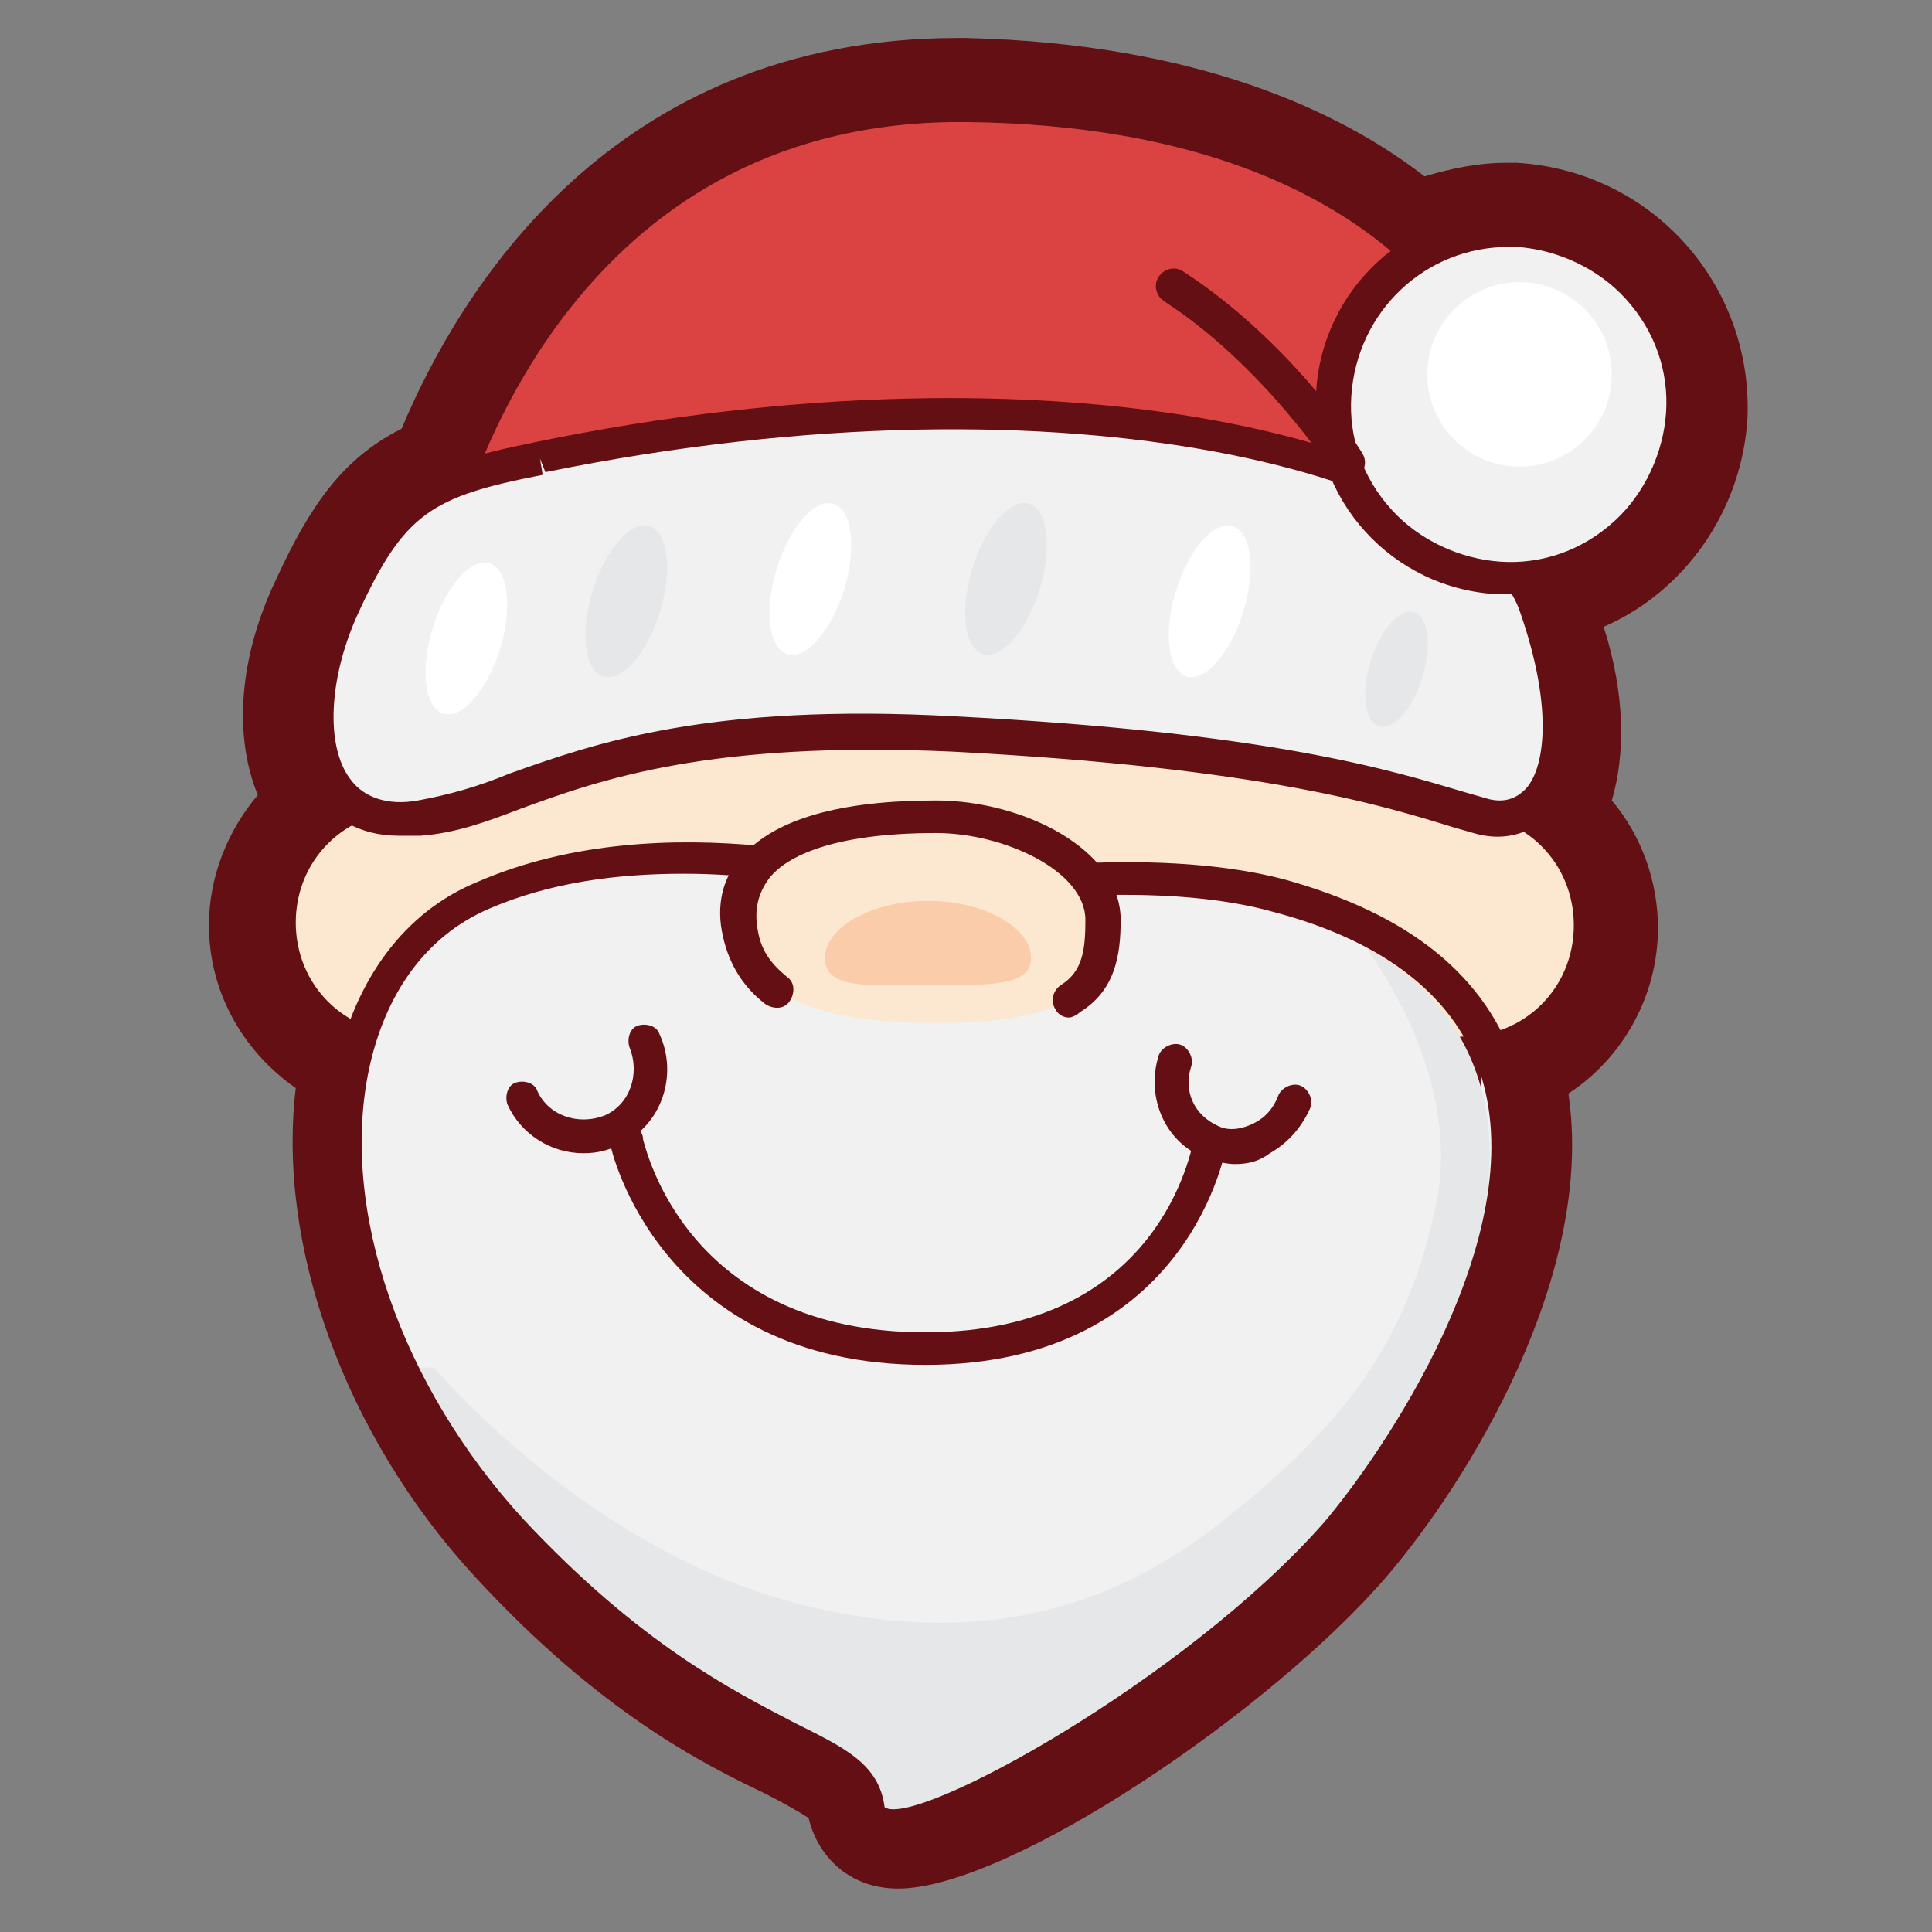 <?xml version="1.0" encoding="utf-8"?>
<!-- Generator: Adobe Illustrator 25.0.0, SVG Export Plug-In . SVG Version: 6.00 Build 0)  -->
<svg version="1.1" id="Layer_1" xmlns="http://www.w3.org/2000/svg" xmlns:xlink="http://www.w3.org/1999/xlink" x="0px" y="0px"
	 viewBox="0 0 71.2 71.2" style="enable-background:new 0 0 71.2 71.2;" xml:space="preserve">
<rect x="0" y="0" width="71.2" height="71.2" fill="#808080" stroke="none"/>
<style type="text/css">
	.st0{fill:#F1F1F2;}
	.st1{fill:#640F13;}
	.st2{fill:#FCE8D0;}
	.st3{fill:#E6E7E8;}
	.st4{fill:#DB4342;}
	.st5{fill:#FACCAA;}
	.st6{fill:#FFFFFF;}
</style>
<g>
	<g>
		<path class="st0" d="M62,15.2c0.2-3.5-2.5-6.5-6.1-6.7c-1.4-0.1-2.6,0.3-3.7,1C49.5,6.9,44.5,4.1,35.7,4
			c-12.1-0.3-17.1,8.8-18.9,13.7c-2,0.7-2.9,1.9-4.2,4.7c-1.4,3-1.4,6.3,0.5,7.4c-1.6,0.7-2.8,2.4-2.8,4.3c0,2.2,1.5,4,3.5,4.5
			c-1.4,5.1,0.5,12.2,5.6,17.7c7.6,8.2,12.5,7.4,12.9,10.1c0.4,2.7,12.2-4.5,17-10.1c2.5-2.9,8.1-11.4,5.6-17.6
			c2.2-0.4,3.8-2.3,3.8-4.6c0-1.8-1-3.4-2.5-4.2c1.3-0.9,1.6-3.6,0.2-7.5c-0.1-0.4-0.4-0.8-0.7-1.2C59.1,21.1,61.8,18.5,62,15.2z"/>
		<path class="st1" d="M35.3,3.9c0.1,0,0.3,0,0.4,0c8.8,0.2,13.8,3,16.5,5.5c1-0.6,2.1-1,3.4-1c0.1,0,0.2,0,0.3,0
			c3.5,0.2,6.3,3.2,6.1,6.7c-0.2,3.4-2.9,6-6.2,6c0.3,0.4,0.5,0.8,0.7,1.2c1.4,3.9,1.1,6.7-0.2,7.5c1.5,0.8,2.5,2.3,2.5,4.2
			c0,2.3-1.6,4.2-3.8,4.6c2.6,6.1-3.1,14.6-5.6,17.6C45.3,61,36.2,66.9,33.3,66.9c-0.5,0-0.8-0.2-0.9-0.6
			c-0.4-2.7-5.3-1.9-12.9-10.1c-5.1-5.4-7-12.6-5.6-17.7c-2-0.6-3.5-2.4-3.5-4.5c0-1.9,1.1-3.6,2.8-4.3c-1.9-1.1-1.9-4.4-0.5-7.4
			c1.3-2.8,2.3-4,4.2-4.7C18.6,12.9,23.5,3.9,35.3,3.9 M35.3,1.4c-12.8,0-18.4,9.4-20.5,14.4c-2.2,1.1-3.4,2.9-4.6,5.5
			c-1.4,2.9-1.6,5.8-0.7,8c-1.1,1.3-1.8,3-1.8,4.8c0,2.4,1.2,4.6,3.2,6c-0.7,5.8,1.8,12.8,6.6,18c4.6,5,8.4,6.9,10.7,8
			c0.6,0.3,1.3,0.7,1.6,0.9c0.3,1.3,1.4,2.6,3.3,2.6c4.1,0,13.8-6.6,18-11.5c3-3.5,7.7-11.1,6.7-17.8c2-1.3,3.3-3.6,3.3-6.1
			c0-1.7-0.6-3.4-1.7-4.7c0.5-1.7,0.5-3.9-0.3-6.4c3-1.3,5.1-4.3,5.3-7.7c0.2-4.9-3.5-9.1-8.5-9.4c-0.2,0-0.3,0-0.4,0
			c-1,0-2,0.2-3,0.5c-3.1-2.4-8.4-4.9-16.9-5.1C35.6,1.4,35.4,1.4,35.3,1.4L35.3,1.4L35.3,1.4z"/>
	</g>
	<g>
		<path class="st2" d="M58.7,34.1c0,2.6-2.1,4.7-4.7,4.7l0,0V39c0,10.7-8.8,19.5-19.5,19.5l0,0C23.8,58.5,15,49.7,15,39v-0.2
			c-2.6,0-4.7-2.1-4.7-4.7c0-2.6,2.1-4.7,4.7-4.7v-0.2c0-10.7,8.8-19.5,19.5-19.5l0,0C45.2,9.7,54,18.5,54,29.2v0.2l0,0
			C56.6,29.4,58.7,31.5,58.7,34.1z"/>
		<path class="st1" d="M34.5,59.1c-11,0-19.9-8.8-20.1-19.7c-2.7-0.3-4.7-2.6-4.7-5.3s2.1-5,4.7-5.3c0.2-10.9,9.2-19.7,20.1-19.7
			c11,0,19.9,8.8,20.1,19.7c2.7,0.3,4.8,2.6,4.8,5.3c0,2.8-2.1,5-4.8,5.3C54.4,50.3,45.4,59.1,34.5,59.1z M34.5,10.3
			c-10.4,0-18.9,8.5-18.9,18.8v0.2c0,0.3-0.3,0.6-0.6,0.6c-2.3,0-4.1,1.8-4.1,4.1s1.8,4.1,4.1,4.1c0.3,0,0.6,0.3,0.6,0.6v0.2
			c0,10.4,8.5,18.8,18.8,18.8c10.4,0,18.9-8.5,18.9-18.8v-0.1c0-0.3,0.3-0.6,0.6-0.6c2.3,0,4.1-1.8,4.1-4.1S56.2,30,53.9,30
			c-0.3,0-0.7-0.3-0.7-0.6v-0.2C53.3,18.8,44.9,10.3,34.5,10.3z"/>
	</g>
	<path class="st3" d="M33.9,33.4c0,0-9.1-3.1-16.2,0s-6.6,15.1,1.1,23.3S31.3,64,31.7,66.8c0.4,2.8,12.2-4.5,17-10.1
		c3.5-4.1,13.1-19.2-2.2-23.3C41.4,32,33.9,33.4,33.9,33.4z"/>
	<path class="st0" d="M49.4,33.7c-0.7-0.3-1.4-0.5-2.2-0.7c-5.2-1.4-12.7,0-12.7,0s-9.1-3.1-16.2,0c-5.5,2.4-6.4,10.2-2.9,17.4
		c0.4,0,0.6,0,0.6,0s5.6,6.7,13.4,8.7s12.7-0.6,16.1-3.4c3.8-3.1,6.3-6,7.4-11.2C53.7,41,52.1,36.9,49.4,33.7z"/>
	<path class="st1" d="M32.9,68c-0.2,0-0.4,0-0.6-0.1c-0.5-0.2-0.9-0.5-0.9-1.1c-0.1-0.8-0.9-1.3-2.6-2.1c-2.3-1.2-5.9-3-10.3-7.7
		c-4.8-5.2-7.2-12.1-6.1-17.7c0.7-3.2,2.5-5.7,5.2-6.8c6.9-3,15.4-0.5,16.7-0.1c1.2-0.2,8-1.3,13,0c4.7,1.3,7.5,3.6,8.6,7
		c1.9,6.2-3.1,14.2-6.1,17.6C45.7,61.6,36.3,68,32.9,68z M25.2,32.2c-2.4,0-4.9,0.3-7.2,1.3s-3.8,3.1-4.4,5.9
		c-1.1,5.2,1.2,11.7,5.7,16.6c4.3,4.6,7.7,6.3,10,7.5c1.8,0.9,3.1,1.5,3.3,3.1c1.1,0.8,11.1-4.7,16.2-10.5
		c2.2-2.6,7.6-10.5,5.8-16.4c-0.9-2.9-3.5-5-7.7-6.1c-5-1.4-12.5,0-12.6,0c-0.1,0-0.2,0-0.3,0C33.9,33.6,29.9,32.2,25.2,32.2z"/>
	<g>
		<path class="st4" d="M15.9,20.6c0,0,3.3-17,19.8-16.7s19.6,9.9,19.6,9.9s0.5,2.6-4.4,4.1c0,0,1.8,2.6,2.4,4.6S15.9,20.6,15.9,20.6
			z"/>
		<path class="st1" d="M48.8,23.7c-7.8,0-22.9-1.4-32.9-2.4c-0.2,0-0.3-0.1-0.4-0.3c-0.1-0.1-0.1-0.3-0.1-0.5S19,2.9,35.8,3.3
			c16.8,0.3,20,9.9,20.2,10.3c0,0.2,0.5,2.9-4,4.7c0.6,0.9,1.6,2.7,2.1,4.1c0.1,0.3,0,0.5-0.2,0.7C53.4,23.5,51.6,23.7,48.8,23.7z
			 M16.7,20.1c12.9,1.3,32.8,3,35.9,2.2c-0.7-1.8-2.2-4-2.2-4.1c-0.1-0.2-0.1-0.4-0.1-0.6c0.1-0.2,0.2-0.3,0.4-0.4
			c4.2-1.3,4-3.3,4-3.4c-0.1-0.3-3.2-9.1-19-9.3C21.7,4.3,17.5,17,16.7,20.1z"/>
	</g>
	<g>
		<path class="st0" d="M19.9,16.9c-4.3,0.9-5.5,1.5-7.3,5.5s-1.2,8.4,2.9,7.8c4.1-0.6,7-3.7,19.7-3.1s16.7,2.2,19.4,3s3.9-2.4,2-7.7
			S39.6,12.8,19.9,16.9z"/>
		<path class="st1" d="M14.7,30.8c-1.5,0-2.4-0.7-2.9-1.3c-1.2-1.6-1.1-4.5,0.2-7.4c1.9-4.2,3.3-4.9,7.7-5.8
			c19.3-4,35.2-0.1,37.3,5.9c1.3,3.6,1.3,6.5,0,7.9c-0.7,0.7-1.7,0.9-2.7,0.6l-0.7-0.2c-2.6-0.8-7-2.2-18.5-2.8
			c-8.9-0.4-12.9,1-15.9,2.1c-1.3,0.5-2.4,0.9-3.7,1C15.2,30.8,15,30.8,14.7,30.8z M19.9,16.9l0.1,0.6c-4.1,0.8-5.1,1.4-6.8,5.1
			c-1.1,2.4-1.2,4.9-0.3,6.1c0.5,0.7,1.4,1,2.5,0.8s2.2-0.5,3.4-1c3.1-1.1,7.3-2.6,16.4-2.1c11.7,0.6,16.1,2,18.8,2.8l0.7,0.2
			c0.6,0.2,1.1,0.1,1.5-0.3c0.7-0.7,1.1-2.9-0.2-6.6c-1.7-4.8-16.2-9.1-35.9-5.1L19.9,16.9z"/>
	</g>
	<g>
		<circle class="st0" cx="55.6" cy="14.9" r="6.4"/>
		<path class="st1" d="M55.6,21.9c-0.1,0-0.2,0-0.4,0c-3.9-0.2-6.9-3.5-6.7-7.4s3.5-6.9,7.4-6.7c3.9,0.2,6.9,3.5,6.7,7.4
			c-0.1,1.9-0.9,3.6-2.3,4.9C59,21.3,57.4,21.9,55.6,21.9z M55.6,9.1c-3.1,0-5.6,2.4-5.8,5.5c-0.1,1.5,0.4,3,1.5,4.2
			c1,1.1,2.5,1.8,4,1.9c1.5,0.1,3-0.4,4.2-1.5c1.1-1,1.8-2.5,1.9-4l0,0c0.1-1.5-0.4-3-1.5-4.2c-1-1.1-2.5-1.8-4-1.9
			C55.8,9.1,55.7,9.1,55.6,9.1z"/>
	</g>
	<path class="st2" d="M34.5,30.1c-6.4,0-7.5,2.2-7.2,4.1c0.3,1.9,1.6,3.5,7.2,3.5s6.1-1.6,6.1-3.8C40.6,31.8,37.3,30.1,34.5,30.1z"
		/>
	<path class="st1" d="M34.1,50.3c-9.8,0-11.6-8-11.6-8.1c-0.1-0.3,0.1-0.7,0.5-0.7c0.3-0.1,0.7,0.1,0.7,0.5
		c0.1,0.3,1.6,7.1,10.4,7.1c8.7,0,9.8-6.8,9.9-7.1c0.1-0.3,0.4-0.6,0.7-0.5c0.3,0,0.6,0.4,0.5,0.7C45.2,42.2,43.9,50.3,34.1,50.3z"
		/>
	<path class="st1" d="M21.5,42.5c-1.2,0-2.3-0.7-2.8-1.8c-0.1-0.3,0-0.7,0.3-0.8s0.7,0,0.8,0.3c0.4,0.9,1.5,1.3,2.5,0.9
		c0.9-0.4,1.3-1.5,0.9-2.5c-0.1-0.3,0-0.7,0.3-0.8s0.7,0,0.8,0.3c0.7,1.5,0.1,3.4-1.5,4.1C22.4,42.4,22,42.5,21.5,42.5z"/>
	<path class="st1" d="M45.5,42.9c-0.3,0-0.7-0.1-1-0.2c-1.5-0.5-2.3-2.2-1.8-3.8c0.1-0.3,0.5-0.5,0.8-0.4s0.5,0.5,0.4,0.8
		c-0.3,0.9,0.1,1.8,1,2.2c0.4,0.2,0.9,0.1,1.3-0.1c0.4-0.2,0.7-0.5,0.9-1c0.1-0.3,0.5-0.5,0.8-0.4s0.5,0.5,0.4,0.8
		c-0.3,0.7-0.8,1.3-1.5,1.7C46.4,42.8,46,42.9,45.5,42.9z"/>
	<path class="st1" d="M39.4,37.5c-0.2,0-0.4-0.1-0.5-0.3c-0.2-0.3-0.1-0.7,0.2-0.9c0.8-0.5,0.9-1.3,0.9-2.4c0-1.8-3-3.2-5.5-3.2
		c-3.9,0-5.5,0.9-6.1,1.6c-0.4,0.5-0.6,1.1-0.5,1.8C28,35,28.4,35.5,29,36c0.3,0.2,0.3,0.6,0.1,0.9c-0.2,0.3-0.6,0.3-0.9,0.1
		c-0.9-0.7-1.4-1.6-1.6-2.7c-0.2-1.1,0.1-2.1,0.8-2.8c1.2-1.3,3.5-2,7.1-2c3.2,0,6.8,1.8,6.8,4.4c0,1.3-0.2,2.6-1.5,3.4
		C39.7,37.4,39.5,37.5,39.4,37.5z"/>
	<path class="st1" d="M49.6,17.7c-0.2,0-0.4-0.1-0.5-0.3c0,0-2.5-3.9-6.2-6.3c-0.3-0.2-0.4-0.6-0.2-0.9s0.6-0.4,0.9-0.2
		c4,2.6,6.5,6.5,6.6,6.7c0.2,0.3,0.1,0.7-0.2,0.9C49.8,17.7,49.7,17.7,49.6,17.7z"/>
	<path class="st5" d="M38,35.3c0,1.1-1.7,1-3.8,1s-3.8,0.2-3.8-1c0-1.1,1.7-2.1,3.8-2.1S38,34.2,38,35.3z"/>
	<circle class="st6" cx="56" cy="13.8" r="3.4"/>
	<ellipse transform="matrix(0.293 -0.956 0.956 0.293 -10.318 33.086)" class="st6" cx="17.2" cy="23.5" rx="2.9" ry="1.3"/>
	<ellipse transform="matrix(0.293 -0.956 0.956 0.293 -4.816 37.771)" class="st3" cx="23.1" cy="22.1" rx="2.9" ry="1.3"/>
	<ellipse transform="matrix(0.293 -0.956 0.956 0.293 12.86 66.688)" class="st3" cx="51.5" cy="24.6" rx="2.2" ry="1"/>
	<ellipse transform="matrix(0.293 -0.956 0.956 0.293 0.743 43.684)" class="st6" cx="29.9" cy="21.3" rx="2.9" ry="1.3"/>
	<ellipse transform="matrix(0.293 -0.956 0.956 0.293 10.382 58.321)" class="st6" cx="44.6" cy="22.1" rx="2.9" ry="1.3"/>
	<ellipse transform="matrix(0.293 -0.956 0.956 0.293 5.842 50.561)" class="st3" cx="37.1" cy="21.3" rx="2.9" ry="1.3"/>
</g>
</svg>
